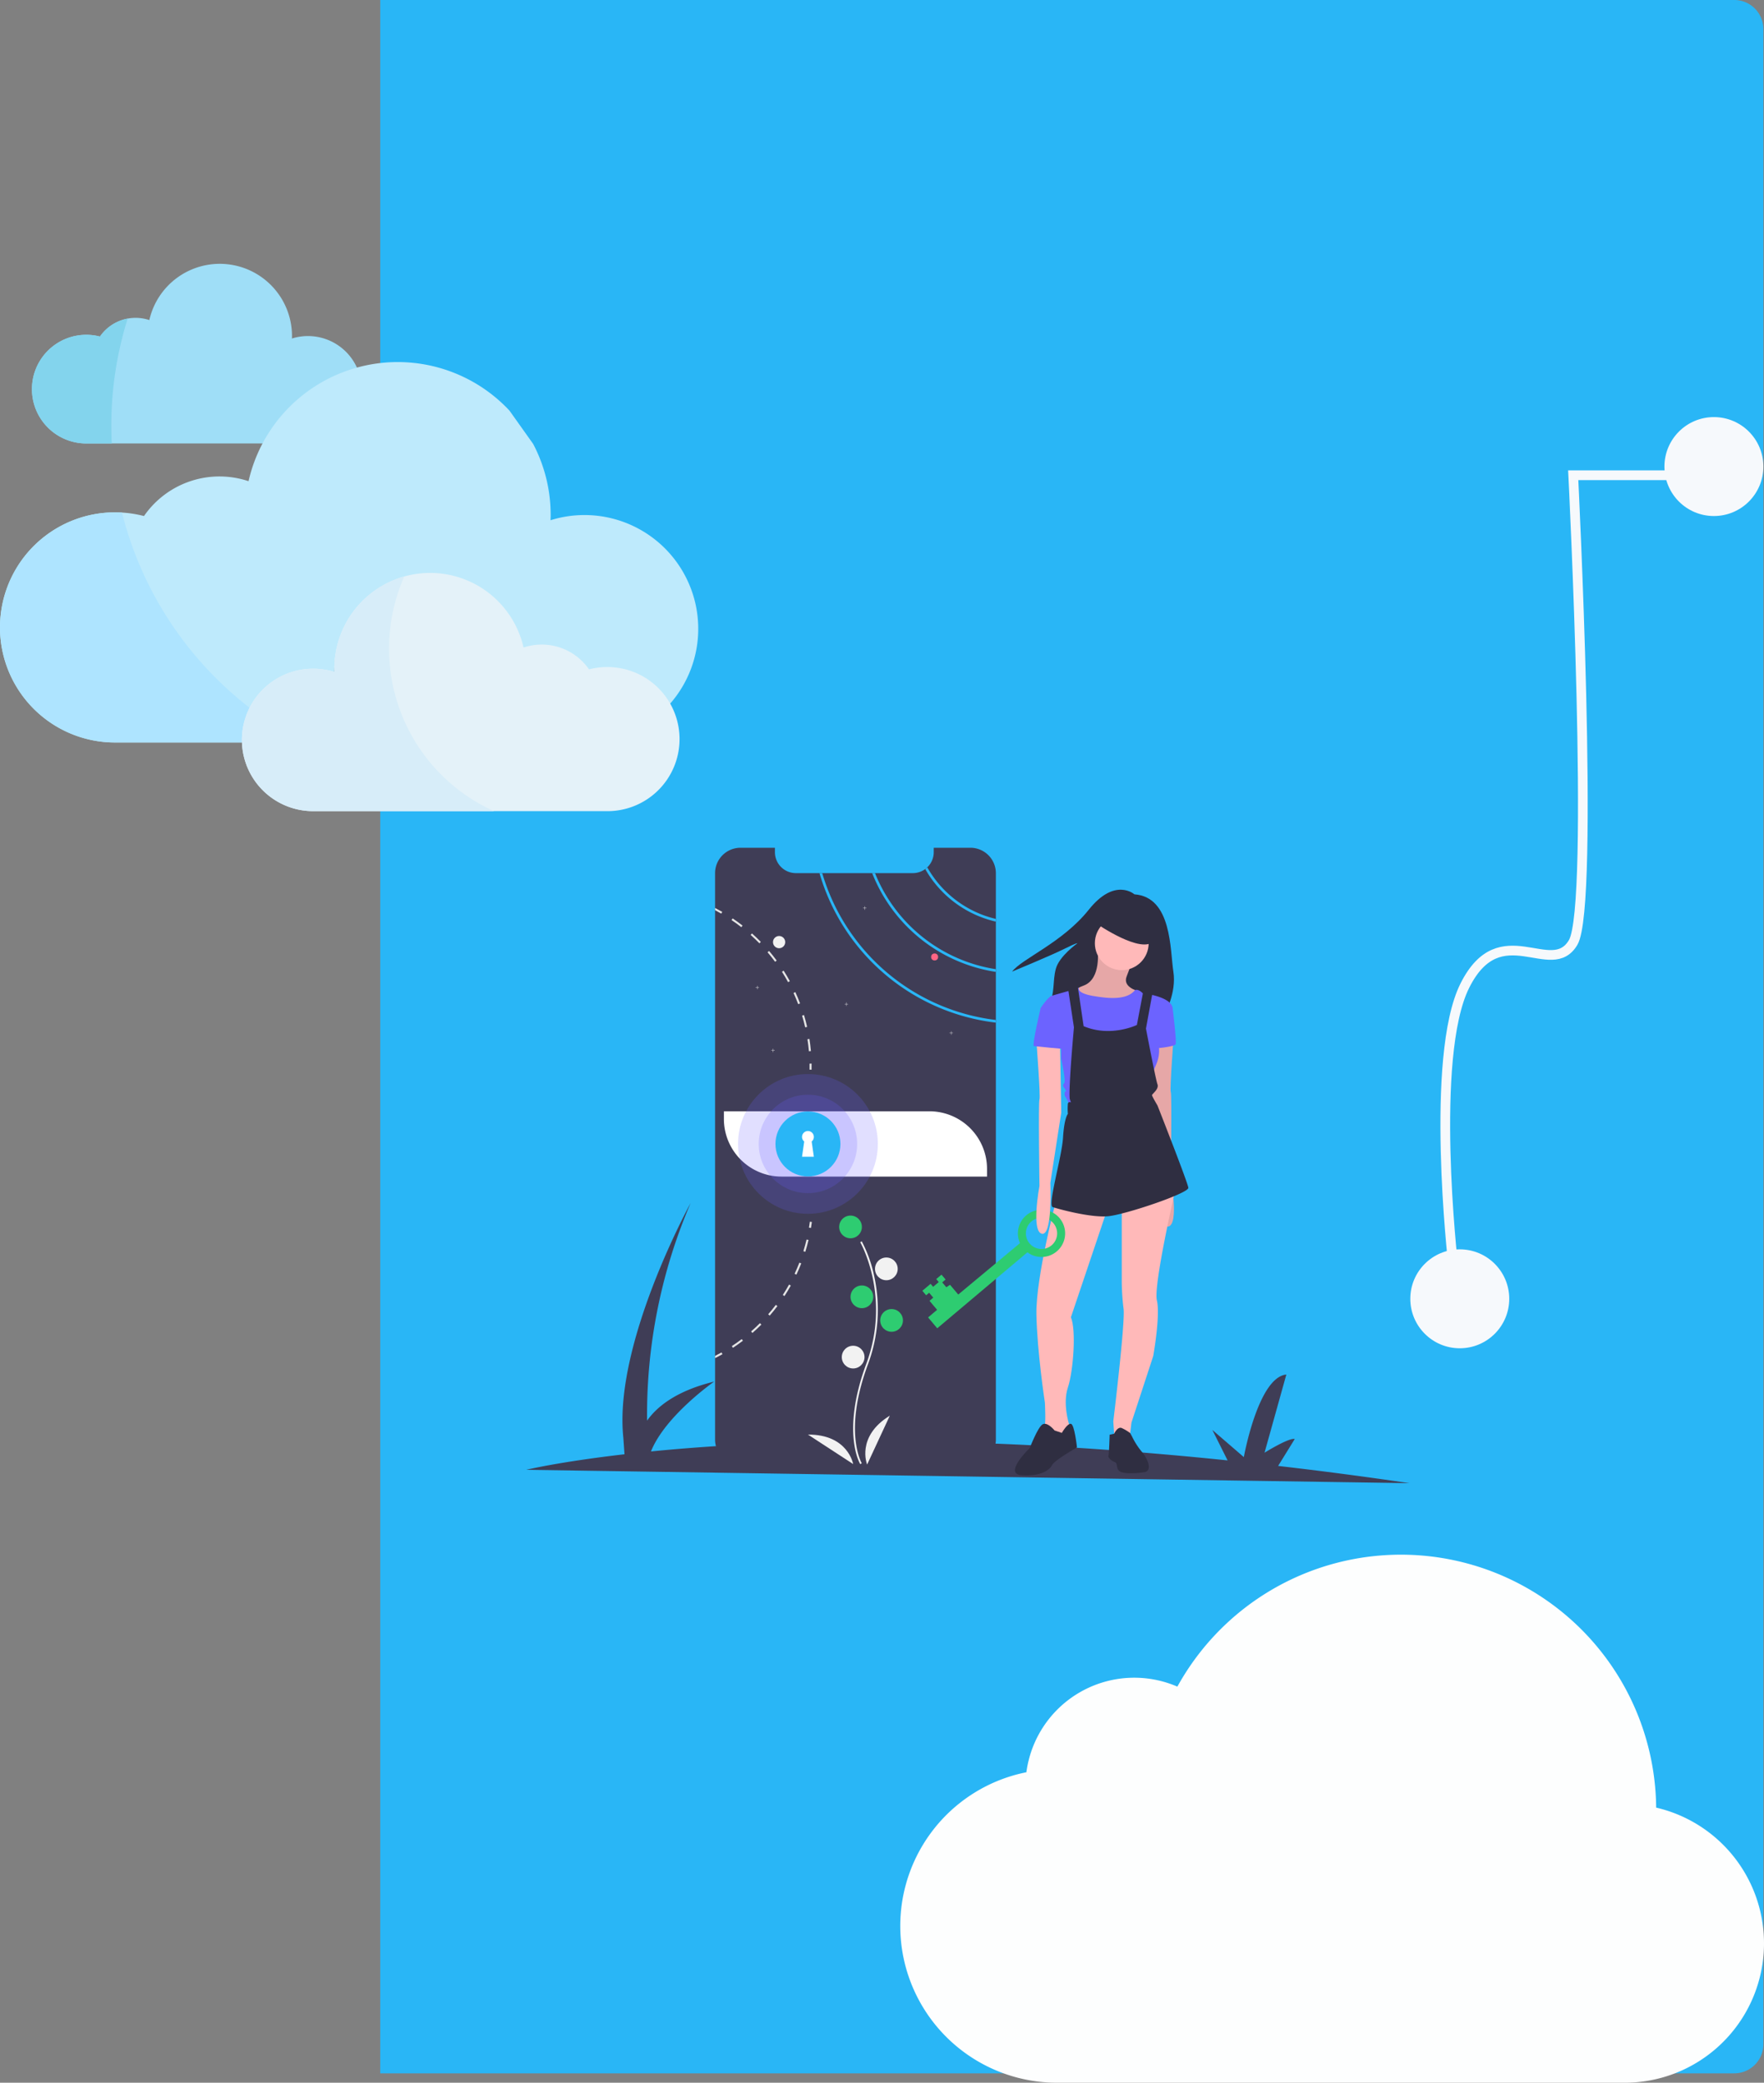 <svg xmlns="http://www.w3.org/2000/svg" width="909.326" height="1073.593" viewBox="0 0 909.326 1073.593">
  <rect x="0" y="0" width="909.326" height="1073.593" fill="#808080" stroke="none"/>
  <g id="forgot-password-bg" transform="translate(-1001 -6)">
    <path id="Rectangle_228" data-name="Rectangle 228" d="M0,0H698a15,15,0,0,1,15,15V1053.75a15,15,0,0,1-15,15H0a0,0,0,0,1,0,0V0A0,0,0,0,1,0,0Z" transform="translate(1197 6)" fill="#29b6f6"/>
    <g id="clouds" transform="translate(1001 86.64)">
      <path id="Path_437" data-name="Path 437" d="M116.612,147.961h26.9a79.009,79.009,0,0,1,47.825-38.217,27.71,27.71,0,0,0-33.894-15.889c.014-.42.032-.84.032-1.264a37.232,37.232,0,0,0-73.542-8.238,22.348,22.348,0,0,0-25.452,8.485,28.01,28.01,0,1,0-7.044,55.12H96.208" transform="translate(-6.956 0)" fill="#9fdef7"/>
      <path id="Path_438" data-name="Path 438" d="M262.62,152.394a78.843,78.843,0,0,0-134.5,36.392,47.3,47.3,0,0,0-53.9,17.968A59.316,59.316,0,1,0,59.309,323.481H124.7A36.732,36.732,0,0,1,172.4,288.7c-.016-.555-.041-1.112-.041-1.675A49.373,49.373,0,0,1,269.879,276.1a29.617,29.617,0,0,1,33.748,11.253,37.181,37.181,0,0,1,41.185,16.838,58.642,58.642,0,0,0-61.019-95.28c.029-.888.068-1.778.068-2.674a78.493,78.493,0,0,0-9.031-36.674" transform="translate(0 -21.385)" fill="#beeafc"/>
      <path id="Path_439" data-name="Path 439" d="M62.884,237.693q-1.774-.108-3.574-.11a59.31,59.31,0,0,0,0,118.62H124.7a36.546,36.546,0,0,1,4.545-17.452A184.062,184.062,0,0,1,62.884,237.693Z" transform="translate(0 -54.108)" fill="#aee4ff"/>
      <path id="Path_440" data-name="Path 440" d="M64.336,150.708A183.843,183.843,0,0,1,72.772,95.5a22.35,22.35,0,0,0-14.3,9.26,28.01,28.01,0,1,0-7.044,55.12H64.565Q64.341,155.32,64.336,150.708Z" transform="translate(-6.956 -11.918)" fill="#83d4ed"/>
      <path id="Path_441" data-name="Path 441" d="M365.632,330.5a37.178,37.178,0,0,0-9.34,1.187,29.618,29.618,0,0,0-33.748-11.253,49.373,49.373,0,0,0-97.523,10.925c0,.562.025,1.119.041,1.675a36.713,36.713,0,1,0-10.991,71.744H365.634a37.139,37.139,0,1,0,0-74.277Z" transform="translate(-52.666 -67.292)" fill="#e4f2f9"/>
      <path id="Path_442" data-name="Path 442" d="M253.22,321.8a91.494,91.494,0,0,1,7.864-37.221A49.387,49.387,0,0,0,225.02,332.13c0,.562.025,1.119.041,1.675a36.713,36.713,0,1,0-10.991,71.744h93.281A91.825,91.825,0,0,1,253.22,321.8Z" transform="translate(-52.665 -68.065)" fill="#d7edf9"/>
    </g>
    <path id="clouds_1_" data-name="clouds (1)" d="M373.384,371.689A71.84,71.84,0,0,0,389.64,229.871a131.6,131.6,0,0,0-246.814-62.363A56.078,56.078,0,0,0,65,211.645,80.8,80.8,0,0,0,80.8,371.689Z" transform="translate(1465.098 707.904)" fill="#fdfefe"/>
    <g id="Group_239" data-name="Group 239">
      <path id="Path_474" data-name="Path 474" d="M1406.006,596.334s-12.191-106.67,6.1-143.242,44.7-3.048,55.875-22.35,0-240.768,0-240.768H1546.2" transform="translate(344 61)" fill="none" stroke="#f6f9fc" stroke-width="5"/>
      <circle id="Ellipse_91" data-name="Ellipse 91" cx="25.5" cy="25.5" r="25.5" transform="translate(1728 650)" fill="#f6f9fc"/>
      <circle id="Ellipse_92" data-name="Ellipse 92" cx="25.5" cy="25.5" r="25.5" transform="translate(1859 221)" fill="#f6f9fc"/>
    </g>
    <g id="undraw_unlock_24mb" transform="translate(1272.282 443)">
      <path id="Path_994" data-name="Path 994" d="M549.81,637.4q-35.187-5.154-67.679-8.885L490.7,614.65c-2.887-.853-15.575,7.049-15.575,7.049l11.244-40.3c-14.523,1.4-21.913,42.564-21.913,42.564l-16.226-14,7.853,15.7c-66.3-6.843-123.554-9.532-171.714-9.842l7.331-11.863C288.81,603.1,276.122,611,276.122,611l11.244-40.3c-14.523,1.4-21.913,42.564-21.913,42.564l-16.224-14,8.318,16.625c-40.374.489-73.3,2.644-98.712,5.157,7.416-18.5,32.6-36.01,32.6-36.01-19.233,4.7-29.323,12.678-34.6,20.135a276.452,276.452,0,0,1,22.452-112.18s-39.764,72.24-34.7,120.877l.605,8.635c-33.7,3.884-50.647,8.009-50.647,8.009Z" transform="translate(-94.554 -309.864)" fill="#3f3d56"/>
      <path id="Path_995" data-name="Path 995" d="M455.418,99.477V391.393A13.123,13.123,0,0,1,442.3,404.5H323.79a13.1,13.1,0,0,1-13.119-13.11V99.477a13.118,13.118,0,0,1,13.12-13.119h17.734v2.274a10.8,10.8,0,0,0,10.8,10.8H412.6a10.714,10.714,0,0,0,6.4-2.108,10.036,10.036,0,0,0,1.063-.892,10.771,10.771,0,0,0,3.333-7.8V86.358h18.9a13.115,13.115,0,0,1,13.119,13.119Z" transform="translate(-213.343 -86.358)" fill="#3f3d56"/>
      <circle id="Ellipse_303" data-name="Ellipse 303" cx="3.152" cy="3.152" r="3.152" transform="translate(127.19 45.485)" fill="#f2f2f2"/>
      <path id="Path_996" data-name="Path 996" d="M552.284,108.738a10.051,10.051,0,0,1-1.063.892,56.405,56.405,0,0,0,36.415,27.107v-1.405A55.077,55.077,0,0,1,552.284,108.738Z" transform="translate(-345.562 -98.659)" fill="#29b6f6"/>
      <path id="Path_997" data-name="Path 997" d="M491.968,115.4h-1.477a81.814,81.814,0,0,0,63.765,50.912v-1.4A80.41,80.41,0,0,1,491.968,115.4Z" transform="translate(-312.181 -102.32)" fill="#29b6f6"/>
      <path id="Path_998" data-name="Path 998" d="M431.614,115.4h-1.423a107.872,107.872,0,0,0,90.921,77.064v-1.374A106.5,106.5,0,0,1,431.614,115.4Z" transform="translate(-279.037 -102.32)" fill="#29b6f6"/>
      <path id="Path_999" data-name="Path 999" d="M264.227,158.821h-.821V158h-.16v.821h-.821v.16h.821v.821h.16v-.821h.821Z" transform="translate(-144.243 -86.845)" fill="#f2f2f2"/>
      <path id="Path_1000" data-name="Path 1000" d="M387.227,67.821h-.821V67h-.16v.821h-.821v.16h.821V68.8h.16v-.821h.821Z" transform="translate(-211.85 -36.827)" fill="#f2f2f2"/>
      <path id="Path_1001" data-name="Path 1001" d="M282.227,230.821h-.821V230h-.16v.821h-.821v.16h.821v.821h.16v-.821h.821Z" transform="translate(-154.136 -126.42)" fill="#f2f2f2"/>
      <path id="Path_1002" data-name="Path 1002" d="M366.227,177.821h-.821V177h-.16v.821h-.821v.16h.821v.821h.16v-.821h.821Z" transform="translate(-200.307 -97.288)" fill="#f2f2f2"/>
      <path id="Path_1003" data-name="Path 1003" d="M486.227,210.821h-.821V210h-.16v.821h-.821v.16h.821v.821h.16v-.821h.821Z" transform="translate(-266.265 -115.427)" fill="#f2f2f2"/>
      <circle id="Ellipse_304" data-name="Ellipse 304" cx="1.801" cy="1.801" r="1.801" transform="translate(208.703 54.492)" fill="#ff6584"/>
      <path id="Path_1004" data-name="Path 1004" d="M417.433,305.158l-1.022.158c.32,2.045.572,4.134.757,6.2l1.031-.09C418.014,309.333,417.758,307.225,417.433,305.158Z" transform="translate(-271.463 -206.622)" fill="#e6e6e6"/>
      <path id="Path_1005" data-name="Path 1005" d="M411.262,277.818l-.991.3c.6,1.982,1.135,4.013,1.59,6.035l1.013-.23C412.41,281.88,411.865,279.827,411.262,277.818Z" transform="translate(-268.088 -191.594)" fill="#e6e6e6"/>
      <path id="Path_1006" data-name="Path 1006" d="M401.412,251.6l-.941.432c.865,1.887,1.675,3.823,2.409,5.76l.968-.365C403.106,255.466,402.29,253.5,401.412,251.6Z" transform="translate(-262.702 -177.182)" fill="#e6e6e6"/>
      <path id="Path_1007" data-name="Path 1007" d="M388.095,227.018l-.874.554c1.112,1.747,2.18,3.558,3.17,5.373l.91-.5C390.3,230.612,389.221,228.783,388.095,227.018Z" transform="translate(-255.419 -163.672)" fill="#e6e6e6"/>
      <path id="Path_1008" data-name="Path 1008" d="M371.539,204.488l-.788.671c1.342,1.576,2.648,3.225,3.882,4.891l.829-.617C374.219,207.749,372.9,206.082,371.539,204.488Z" transform="translate(-246.366 -151.288)" fill="#e6e6e6"/>
      <path id="Path_1009" data-name="Path 1009" d="M352.08,184.428l-.689.77c1.549,1.383,3.067,2.837,4.513,4.319l.743-.725C355.183,187.292,353.647,185.824,352.08,184.428Z" transform="translate(-235.725 -140.262)" fill="#e6e6e6"/>
      <path id="Path_1010" data-name="Path 1010" d="M330.092,167.208l-.581.856c1.72,1.157,3.423,2.391,5.057,3.666l.639-.815C333.551,169.626,331.83,168.379,330.092,167.208Z" transform="translate(-223.698 -130.797)" fill="#e6e6e6"/>
      <path id="Path_1011" data-name="Path 1011" d="M310.671,155.248v1.171c1.076.563,2.144,1.153,3.188,1.756l.518-.9Q312.553,156.225,310.671,155.248Z" transform="translate(-213.343 -124.223)" fill="#e6e6e6"/>
      <path id="Path_1012" data-name="Path 1012" d="M418.161,517.432c.168-1.007.322-2.035.457-3.056l1.027.136c-.137,1.032-.292,2.071-.462,3.09Z" transform="translate(-272.425 -321.618)" fill="#e6e6e6"/>
      <path id="Path_1013" data-name="Path 1013" d="M411.752,540.787l.99.308c.621-2,1.183-4.051,1.67-6.094l-1.008-.239C412.92,536.784,412.369,538.808,411.752,540.787Z" transform="translate(-268.902 -332.824)" fill="#e6e6e6"/>
      <path id="Path_1014" data-name="Path 1014" d="M401.71,566.968l.94.44c.893-1.895,1.73-3.848,2.488-5.8l-.966-.377C403.422,563.162,402.594,565.094,401.71,566.968Z" transform="translate(-263.383 -347.371)" fill="#e6e6e6"/>
      <path id="Path_1015" data-name="Path 1015" d="M388.2,591.674l.868.564c1.145-1.756,2.244-3.577,3.267-5.408l-.9-.507C390.422,588.134,389.332,589.934,388.2,591.674Z" transform="translate(-255.956 -361.164)" fill="#e6e6e6"/>
      <path id="Path_1016" data-name="Path 1016" d="M371.482,614.42l.785.68c1.378-1.589,2.713-3.242,3.979-4.913l-.829-.62C374.169,611.219,372.847,612.852,371.482,614.42Z" transform="translate(-246.768 -373.94)" fill="#e6e6e6"/>
      <path id="Path_1017" data-name="Path 1017" d="M351.907,634.771l.682.779c1.584-1.381,3.132-2.839,4.612-4.32l-.732-.734C355.005,631.962,353.47,633.4,351.907,634.771Z" transform="translate(-236.008 -385.444)" fill="#e6e6e6"/>
      <path id="Path_1018" data-name="Path 1018" d="M329.855,652.369l.572.866c1.749-1.155,3.485-2.385,5.151-3.653l-.626-.827C333.3,650.013,331.587,651.23,329.855,652.369Z" transform="translate(-223.888 -395.48)" fill="#e6e6e6"/>
      <path id="Path_1019" data-name="Path 1019" d="M314.494,664.914c-1.252.707-2.531,1.392-3.823,2.04v-1.162c1.117-.567,2.225-1.166,3.31-1.774Z" transform="translate(-213.343 -403.869)" fill="#e6e6e6"/>
      <path id="Path_1020" data-name="Path 1020" d="M418.836,333.441l1.035-.019c.019,1.045.02,2.1,0,3.124l-1.035-.016C418.856,335.514,418.854,334.475,418.836,333.441Z" transform="translate(-272.796 -222.157)" fill="#e6e6e6"/>
      <path id="Path_1021" data-name="Path 1021" d="M226.216,301.632H332.143a29.723,29.723,0,0,1,29.723,29.723v3.934H255.939a29.723,29.723,0,0,1-29.723-29.723v-3.934Z" transform="translate(-124.34 -165.792)" fill="#fff"/>
      <path id="Path_1022" data-name="Path 1022" d="M472.4,651.705c-.1-.169-2.54-4.238-3.385-12.687-.775-7.752-.277-20.818,6.5-39.044,12.838-34.529-2.958-62.388-3.12-62.666l.779-.452A69.156,69.156,0,0,1,479.7,555.34a80.64,80.64,0,0,1-3.34,44.948c-12.816,34.47-3.288,50.787-3.19,50.948Z" transform="translate(-300.229 -333.975)" fill="#f2f2f2"/>
      <circle id="Ellipse_305" data-name="Ellipse 305" cx="5.855" cy="5.855" r="5.855" transform="translate(161.301 189.597)" fill="#2ecc71"/>
      <circle id="Ellipse_306" data-name="Ellipse 306" cx="5.855" cy="5.855" r="5.855" transform="translate(179.766 211.214)" fill="#f2f2f2"/>
      <circle id="Ellipse_307" data-name="Ellipse 307" cx="5.855" cy="5.855" r="5.855" transform="translate(167.156 225.625)" fill="#2ecc71"/>
      <circle id="Ellipse_308" data-name="Ellipse 308" cx="5.855" cy="5.855" r="5.855" transform="translate(182.468 237.784)" fill="#2ecc71"/>
      <circle id="Ellipse_309" data-name="Ellipse 309" cx="5.855" cy="5.855" r="5.855" transform="translate(162.652 256.699)" fill="#f2f2f2"/>
      <path id="Path_1023" data-name="Path 1023" d="M483.581,761.578s-5.854-14.411,11.709-25.219Z" transform="translate(-307.868 -443.631)" fill="#f2f2f2"/>
      <path id="Path_1024" data-name="Path 1024" d="M440.314,773.232s-2.664-15.325-23.287-15.194Z" transform="translate(-271.802 -455.547)" fill="#f2f2f2"/>
      <circle id="Ellipse_310" data-name="Ellipse 310" cx="36.028" cy="36.028" r="36.028" transform="translate(109.176 116.64)" fill="#6c63ff" opacity="0.2"/>
      <circle id="Ellipse_311" data-name="Ellipse 311" cx="25.372" cy="25.372" r="25.372" transform="translate(119.832 127.297)" fill="#6c63ff" opacity="0.2"/>
      <circle id="Ellipse_312" data-name="Ellipse 312" cx="16.745" cy="16.745" r="16.745" transform="translate(128.459 135.923)" fill="#29b6f6"/>
      <path id="Path_1025" data-name="Path 1025" d="M416.309,413.621a3.045,3.045,0,1,0-4.968,2.359l-1.121,7.849h6.089l-1.121-7.849a3.038,3.038,0,0,0,1.121-2.359Z" transform="translate(-268.06 -264.564)" fill="#fff"/>
      <path id="Path_1026" data-name="Path 1026" d="M713.73,136.745s-10.044-9-23.551,7.966-34.633,25.282-39.482,31.863c0,0,20.087-8.312,27.014-11.775s6.58-2.771,6.58-2.771-9.351,6.58-11.083,13.161-.346,12.122-3.463,18.7,59.57,4.5,59.57,4.5,6.234-10.736,4.5-21.819S733.124,138.13,713.73,136.745Z" transform="translate(-400.239 -112.741)" fill="#2f2e41"/>
      <path id="Path_1027" data-name="Path 1027" d="M731.736,202.56s2.184,15.288-7.176,18.72-5.928,8.112-5.928,8.112l14.04,6.864,14.976-4.68,4.992-7.488s-8.112-1.872-5.928-7.488,2.808-7.488,2.808-7.488Z" transform="translate(-437.242 -150.229)" fill="#ffb9b9"/>
      <path id="Path_1028" data-name="Path 1028" d="M731.736,202.56s2.184,15.288-7.176,18.72-5.928,8.112-5.928,8.112l14.04,6.864,14.976-4.68,4.992-7.488s-8.112-1.872-5.928-7.488,2.808-7.488,2.808-7.488Z" transform="translate(-437.242 -150.229)" opacity="0.1"/>
      <path id="Path_1029" data-name="Path 1029" d="M820.158,299.551s-2.184,28.7-1.56,29.952,0,44.616,0,44.616,4.368,23.4-1.248,24.648-4.368-26.208-4.368-26.208l-5.616-36.192.624-35.88Z" transform="translate(-486.352 -203.54)" fill="#ffb9b9"/>
      <path id="Path_1030" data-name="Path 1030" d="M820.158,299.551s-2.184,28.7-1.56,29.952,0,44.616,0,44.616,4.368,23.4-1.248,24.648-4.368-26.208-4.368-26.208l-5.616-36.192.624-35.88Z" transform="translate(-486.352 -203.54)" opacity="0.1"/>
      <path id="Path_1031" data-name="Path 1031" d="M688.482,491.454s-10.3,39-9.984,58.031,4.368,45.552,4.368,45.552.624,11.544-.312,12.792,4.68,6.552,4.68,6.552l5.928-3.432,2.184-2.5v-2.184s-3.432-10.608-.624-19.032,4.368-29.64,1.56-36.192l19.344-57.408Z" transform="translate(-415.516 -309.019)" fill="#ffb9b9"/>
      <path id="Path_1032" data-name="Path 1032" d="M674.353,749.123s-3.744-4.68-6.24-3.12-6.552,12.168-6.552,12.168-14.04,13.416-4.056,14.04,14.352-2.808,15.6-5.3,12.792-9.048,12.792-9.048-1.248-11.856-3.12-12.168-4.68,4.68-4.68,4.68Z" transform="translate(-402.01 -448.753)" fill="#2f2e41"/>
      <path id="Path_1033" data-name="Path 1033" d="M770.859,485.572V524.26a119.623,119.623,0,0,0,.936,14.04c.936,6.864-5.3,58.032-5.3,58.032l.624,9.048,7.8-.624.936-7.8,11.232-34.32s3.744-20.9,1.872-28.7,9.672-57.719,9.672-57.719Z" transform="translate(-463.885 -300.642)" fill="#ffb9b9"/>
      <path id="Path_1034" data-name="Path 1034" d="M761.525,753.811l2.311-.5s1.745-3.866,3.929-2.93a23.556,23.556,0,0,1,4.343,2.6l.961,1.766a37.291,37.291,0,0,0,4.992,7.8c2.808,3.12,5.928,9.984,1.248,10.608s-10.92.936-12.792-.624-.624-4.056-2.5-4.68-3.432-2.5-3.12-3.12S761.525,753.811,761.525,753.811Z" transform="translate(-460.79 -451.257)" fill="#2f2e41"/>
      <circle id="Ellipse_313" data-name="Ellipse 313" cx="13.866" cy="13.866" r="13.866" transform="translate(293.108 35.345)" fill="#ffb9b9"/>
      <path id="Path_1035" data-name="Path 1035" d="M718,247.914l4.121-1.439s-1.625,2.687,7.111,4.247,17.783,2.112,21.839-3c0,0,1.56-.744,3.744,1.44s3.432,1.56,3.432,1.56l-1.56,8.112-3.12,14.976-4.056,11.232-11.544-2.5-12.48-9.048L720.8,261.33V250.1Z" transform="translate(-437.23 -174.367)" fill="#6c63ff"/>
      <path id="Path_1036" data-name="Path 1036" d="M737.02,253.7l3.12-2.184s10.608,1.872,11.232,6.864l-8.112,15.6a17.76,17.76,0,0,1-.312,13.416c-3.12,7.176-2.808,8.736-2.808,8.736l-2.184,9.36-39.624,3.12a28.069,28.069,0,0,0-2.184-4.368c-.624-.624-.624-2.808,0-2.808s0-.936-.624-1.872-.936-1.248,0-2.5-1.56-12.48-1.56-12.48V272.419l-10.608-14.04s3.744-5.616,5.616-6.24,10.777-3.085,10.777-3.085l2.015,2.967,2.808,22.582,4.056,13.728,17.078-2.9,6.634-11.138,4.368-13.1Z" transform="translate(-418.19 -175.784)" fill="#6c63ff"/>
      <path id="Path_1037" data-name="Path 1037" d="M819.312,265.6l2.5,1.872s2.184,17.472,1.56,18.72-11.544,2.5-11.856,1.872S819.312,265.6,819.312,265.6Z" transform="translate(-488.626 -184.881)" fill="#6c63ff"/>
      <path id="Path_1038" data-name="Path 1038" d="M704.246,244.683l3.12,20.592s-2.808,30.576-2.184,36.816l.624,1.872s-1.248-.624-1.56.624a29.181,29.181,0,0,0,0,5.3s-1.872,1.872-2.5,12.168-8.112,34.944-5.3,35.88,19.656,5.616,28.7,4.68,41.5-11.856,41.184-14.664-15.912-42.432-15.912-42.432-2.808-4.68-2.808-5.3,3.744-3.12,2.808-5.616-5.928-28.7-5.928-28.7l3.432-18.72-4.68-1.248-3.432,18.1s-13.416,6.552-27.456.624l-3.12-21.216Z" transform="translate(-425.04 -172.695)" fill="#2f2e41"/>
      <path id="Path_1039" data-name="Path 1039" d="M747.864,165.919s23.088,15.912,29.328,8.736-10.92-13.416-10.92-13.416l-14.352-1.56Z" transform="translate(-453.647 -126.659)" fill="#2f2e41"/>
      <path id="Path_1040" data-name="Path 1040" d="M602.09,522.627a12.172,12.172,0,1,0-3.818-4.739L566.429,544.4l-4.24-5.032-1.9,1.274-2.12-2.516,1.742-1.468-2.12-2.516-2.71,2.283,1.3,1.548-2.9,2.446-1.3-1.548-4.258,3.587,1.957,2.323,1.548-1.3,2.12,2.516-1.935,1.631,3.914,4.645-4.645,3.914L555.6,561.8Zm7.95-17.785a8.053,8.053,0,1,1-8.709,7.338A8.053,8.053,0,0,1,610.04,504.842Z" transform="translate(-343.745 -314.097)" fill="#2ecc71"/>
      <path id="Path_1041" data-name="Path 1041" d="M678.436,307.864s2.184,28.7,1.56,29.952,0,44.616,0,44.616-4.368,23.4,1.248,24.648,4.368-26.208,4.368-26.208l5.616-36.192L690.6,308.8Z" transform="translate(-415.453 -208.109)" fill="#ffb9b9"/>
      <path id="Path_1042" data-name="Path 1042" d="M681.406,267.682l-2.5.936s-4.68,19.656-3.432,19.656,16.224,1.872,16.224,1.248-2.808-15.912-2.808-15.912Z" transform="translate(-413.743 -186.023)" fill="#6c63ff"/>
    </g>
  </g>
</svg>
